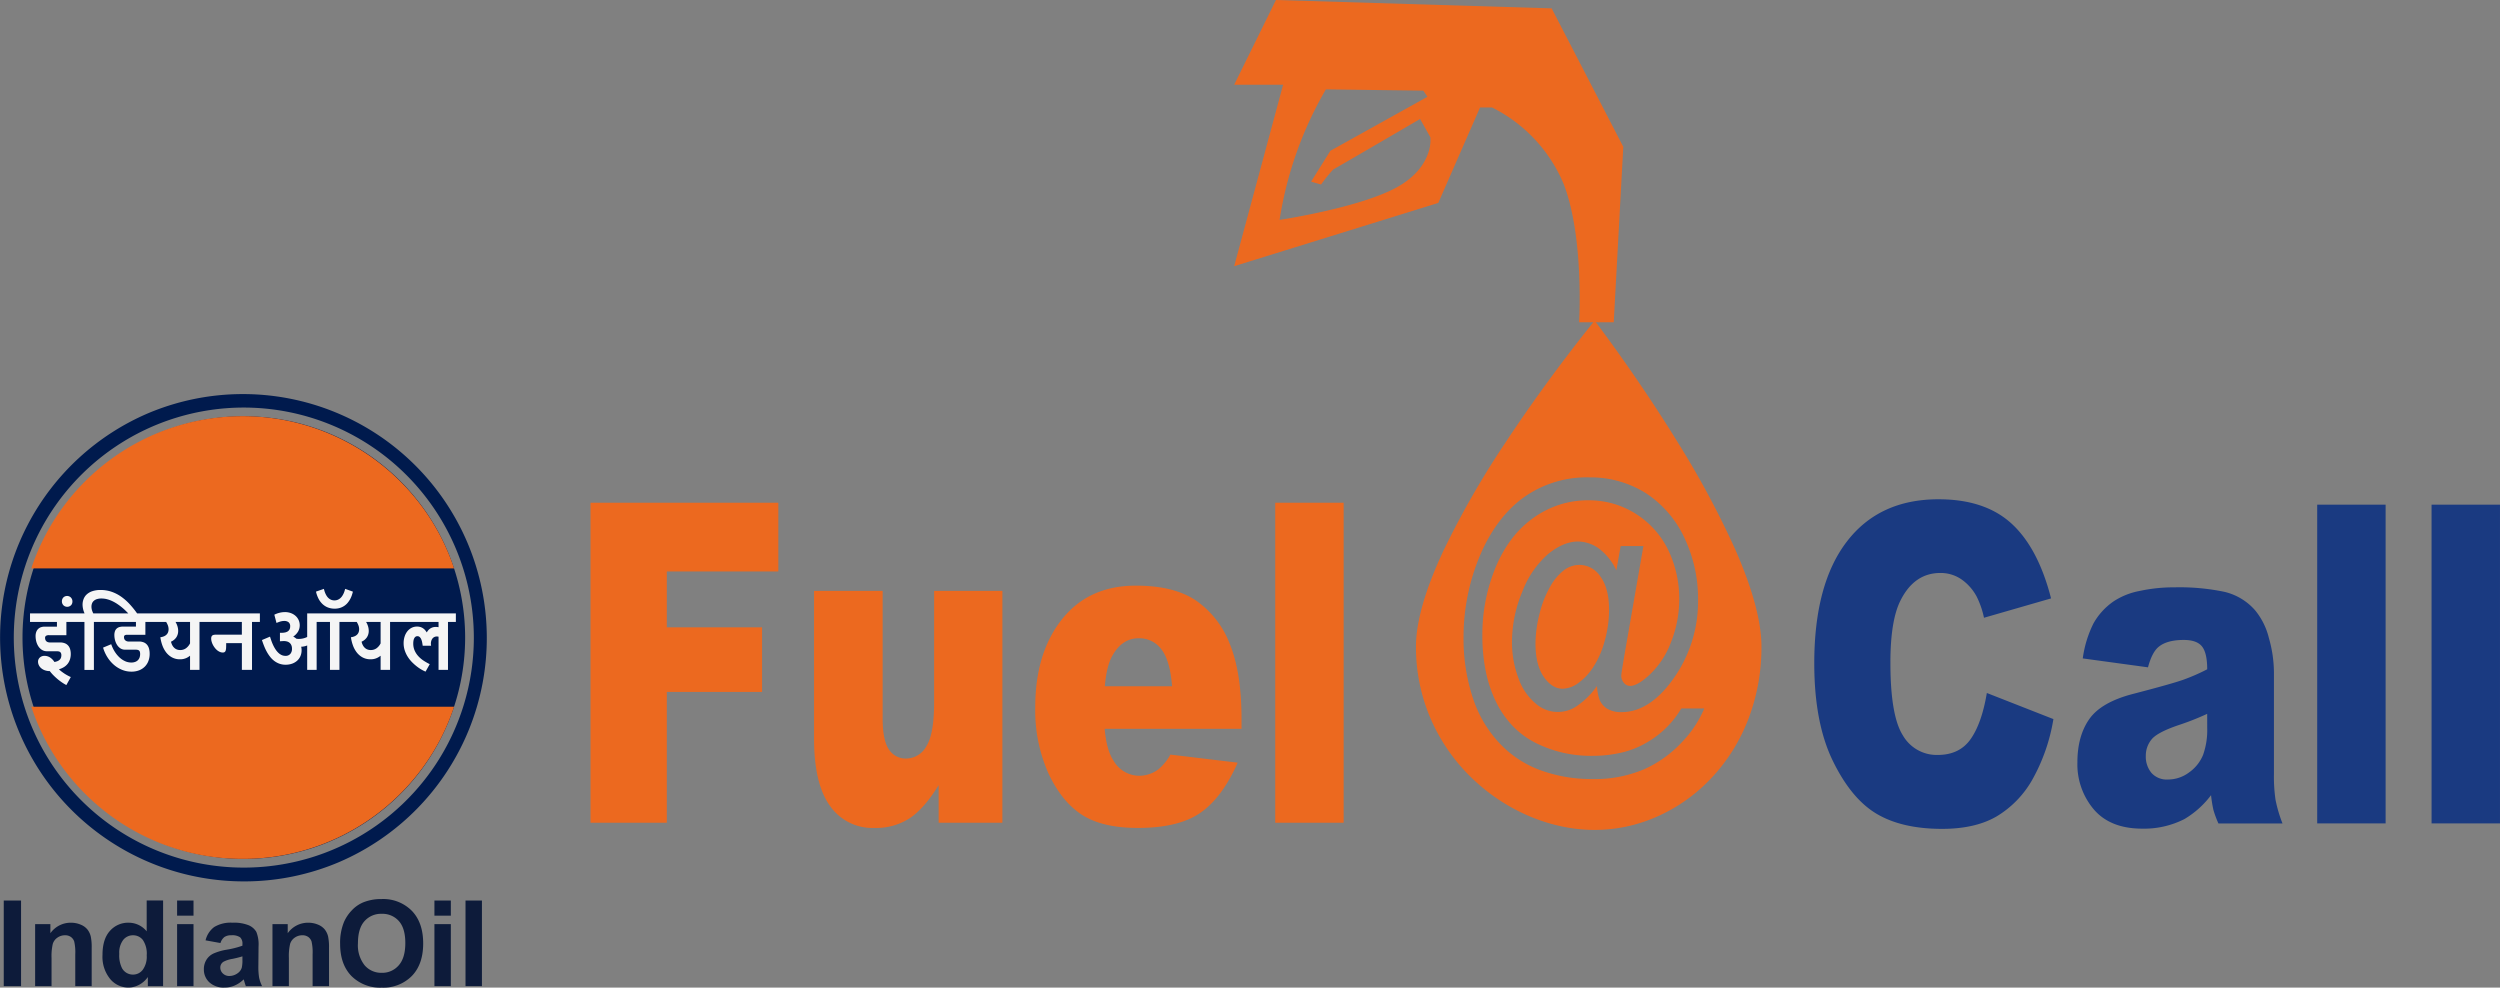 <svg xmlns="http://www.w3.org/2000/svg" width="666.469" height="263.284" viewBox="0 0 666.469 263.284">
  <rect x="0" y="0" width="666.469" height="263.284" fill="#808080" stroke="none"/>
  <g id="branding" transform="translate(-7971 -6064.029)">
    <g id="Group_11605" data-name="Group 11605" transform="translate(2727 -759)">
      <g id="Group_11604" data-name="Group 11604">
        <path id="Path_102142" data-name="Path 102142" d="M59,0A59,59,0,1,1,0,59,59,59,0,0,1,59,0Z" transform="translate(5250 6934)" fill="#001a4d"/>
        <path id="Path_7818" data-name="Path 7818" d="M7.509,6.864q.425.384.854.7t.835.565q.405.247.767.434t.671.318l-1.187,2.14a11.915,11.915,0,0,1-1.293-.787A15.064,15.064,0,0,1,6.949,9.3q-.569-.49-1.061-1a11.5,11.5,0,0,1-.859-1,3.821,3.821,0,0,1-1.293-.207,3.085,3.085,0,0,1-.984-.555,2.5,2.5,0,0,1-.627-.8A2.157,2.157,0,0,1,1.9,4.775a1.433,1.433,0,0,1,.135-.626A1.517,1.517,0,0,1,2.4,3.665a1.7,1.7,0,0,1,.531-.318,1.81,1.81,0,0,1,.651-.116,2.781,2.781,0,0,1,1.5.424A3.8,3.8,0,0,1,6.264,4.866a3.273,3.273,0,0,0,.878-.247,1.838,1.838,0,0,0,.574-.4,1.359,1.359,0,0,0,.309-.52,2,2,0,0,0,.092-.611,1.353,1.353,0,0,0-.1-.575.774.774,0,0,0-.27-.323.987.987,0,0,0-.4-.146,3.169,3.169,0,0,0-.487-.035H4.334a2.5,2.5,0,0,1-1.447-.4A3.257,3.257,0,0,1,1.932.6a4.384,4.384,0,0,1-.526-1.3A5.823,5.823,0,0,1,1.247-2,3.2,3.2,0,0,1,1.44-3.179a2.135,2.135,0,0,1,.526-.792,2,2,0,0,1,.767-.444,3.043,3.043,0,0,1,.917-.136h3.29V-5.8H-.239V-8.075H12.5V-5.8H9.458v3.523h-4.6a1.438,1.438,0,0,0-.849.182.674.674,0,0,0-.232.565,1.5,1.5,0,0,0,.058.394,1.041,1.041,0,0,0,.2.389,1.08,1.08,0,0,0,.405.293,1.645,1.645,0,0,0,.666.116H7.731a3.439,3.439,0,0,1,1.36.237,2.311,2.311,0,0,1,.892.656,2.574,2.574,0,0,1,.492.979,4.622,4.622,0,0,1,.15,1.2,4.861,4.861,0,0,1-.183,1.353,3.707,3.707,0,0,1-.564,1.161,3.777,3.777,0,0,1-.97.919,5.184,5.184,0,0,1-1.389.636ZM8.261-11.3a1.556,1.556,0,0,1,.1-.565,1.356,1.356,0,0,1,.285-.454,1.335,1.335,0,0,1,.439-.3,1.4,1.4,0,0,1,.564-.111,1.412,1.412,0,0,1,.56.111,1.339,1.339,0,0,1,.449.308,1.491,1.491,0,0,1,.3.464,1.5,1.5,0,0,1,.111.58,1.585,1.585,0,0,1-.1.575,1.266,1.266,0,0,1-.289.449,1.364,1.364,0,0,1-.444.293,1.435,1.435,0,0,1-.555.106,1.471,1.471,0,0,1-.56-.106,1.28,1.28,0,0,1-.449-.3,1.507,1.507,0,0,1-.3-.459A1.489,1.489,0,0,1,8.261-11.3ZM18.892-5.8h-2.1V6.986H14.27V-5.8H12.138V-8.075h2.171a5.9,5.9,0,0,1-.54-2.322,4.153,4.153,0,0,1,.28-1.524,3.316,3.316,0,0,1,.864-1.252,4.14,4.14,0,0,1,1.5-.843,6.829,6.829,0,0,1,2.176-.308,8.888,8.888,0,0,1,2.861.454A10.237,10.237,0,0,1,24-12.582a13.946,13.946,0,0,1,2.3,2.009,24.474,24.474,0,0,1,2.094,2.609H26.07q-.338-.353-.786-.8t-1-.9q-.55-.454-1.182-.883a10.686,10.686,0,0,0-1.327-.767,8.085,8.085,0,0,0-1.447-.54,5.9,5.9,0,0,0-1.534-.2,3.888,3.888,0,0,0-1.187.161,2.274,2.274,0,0,0-.83.454,1.775,1.775,0,0,0-.482.691,2.428,2.428,0,0,0-.154.883A3.249,3.249,0,0,0,16.263-9a4.772,4.772,0,0,0,.371.924h2.258Zm14.656,0h-3.03v3.422H25.665a1.077,1.077,0,0,0-.671.151.6.6,0,0,0-.179.485,1.476,1.476,0,0,0,.053.373.95.95,0,0,0,.2.373,1.177,1.177,0,0,0,.4.293,1.491,1.491,0,0,0,.646.121h2.7a3.142,3.142,0,0,1,1.346.257,2.3,2.3,0,0,1,.878.7,2.821,2.821,0,0,1,.478,1.045A5.436,5.436,0,0,1,31.657,2.7a5.4,5.4,0,0,1-.3,1.817,4.279,4.279,0,0,1-.912,1.509,4.346,4.346,0,0,1-1.524,1.035,5.519,5.519,0,0,1-2.142.384A6.522,6.522,0,0,1,24.3,6.96a7.782,7.782,0,0,1-2.166-1.327A9.076,9.076,0,0,1,20.4,3.609,10.17,10.17,0,0,1,19.239,1.04L21.41.132a9.067,9.067,0,0,0,.849,1.837,7.879,7.879,0,0,0,1.225,1.56,5.758,5.758,0,0,0,1.529,1.085,3.993,3.993,0,0,0,1.761.4,2.911,2.911,0,0,0,1.008-.162,2,2,0,0,0,.733-.454,1.936,1.936,0,0,0,.449-.707,2.611,2.611,0,0,0,.154-.919,2.043,2.043,0,0,0-.072-.6.743.743,0,0,0-.232-.363.87.87,0,0,0-.4-.177,3.115,3.115,0,0,0-.569-.045h-2.74a2.178,2.178,0,0,1-1.278-.373,3.161,3.161,0,0,1-.888-.944,4.372,4.372,0,0,1-.521-1.247,5.335,5.335,0,0,1-.169-1.292,3.029,3.029,0,0,1,.174-1.105,1.735,1.735,0,0,1,.492-.707,1.872,1.872,0,0,1,.757-.379,3.911,3.911,0,0,1,.96-.111H28V-5.8H18.216V-8.075H33.548Zm-.359,0V-8.075H47.044V-5.8h-2.1V6.975H42.423V3.231l-.029-.01q-.222.172-.487.338a3.867,3.867,0,0,1-.584.3,3.994,3.994,0,0,1-.7.212,4.2,4.2,0,0,1-.859.081,4.384,4.384,0,0,1-2.156-.51A4.967,4.967,0,0,1,36.045,2.3,6.918,6.918,0,0,1,35.032.414a10.369,10.369,0,0,1-.521-2.14,3.425,3.425,0,0,0,1.037-.283,2.115,2.115,0,0,0,.675-.49,1.75,1.75,0,0,0,.367-.636,2.363,2.363,0,0,0,.111-.722,2.991,2.991,0,0,0-.154-.929A4.766,4.766,0,0,0,36.055-5.8Zm6.069,2.362a3.086,3.086,0,0,1-.482,1.721A3.276,3.276,0,0,1,37.348-.545,3.621,3.621,0,0,0,37.729.475a2.585,2.585,0,0,0,.564.691,2.123,2.123,0,0,0,.695.394,2.442,2.442,0,0,0,.782.126,2.615,2.615,0,0,0,1.563-.469A3.61,3.61,0,0,0,42.423-.09V-5.8H38.554a5.065,5.065,0,0,1,.536,1.216A4.234,4.234,0,0,1,39.258-3.442ZM61.042-5.8h-2.1V6.975h-2.7V-.161H52.06Q52.06.525,52.04,1a3.334,3.334,0,0,1-.106.777.8.8,0,0,1-.27.434.842.842,0,0,1-.511.136,1.962,1.962,0,0,1-.8-.172,3.034,3.034,0,0,1-.733-.459A4.02,4.02,0,0,1,49,1.055,5.177,5.177,0,0,1,48.5.263a4.583,4.583,0,0,1-.323-.833,2.979,2.979,0,0,1-.116-.792,1.31,1.31,0,0,1,.111-.59.7.7,0,0,1,.314-.318,1.366,1.366,0,0,1,.492-.126q.289-.025.656-.025h6.6V-5.8H46.685V-8.075H61.042Zm9.733,4.472.318.035a3.181,3.181,0,0,0,.328.015,4.993,4.993,0,0,0,1.221-.151A4.619,4.619,0,0,0,73.651-1.8V-8.075h4.622V-5.8h-2.1V6.975H73.651V.455a2.038,2.038,0,0,1-.3.121q-.183.061-.4.111T72.5.768a3.426,3.426,0,0,1-.444.03q.048.252.077.454a3.3,3.3,0,0,1,.029.464,3.9,3.9,0,0,1-.328,1.63,3.536,3.536,0,0,1-.9,1.221,4.032,4.032,0,0,1-1.351.767A5.077,5.077,0,0,1,67.92,5.6,4.873,4.873,0,0,1,66.25,5.33a5.142,5.142,0,0,1-1.37-.742,6.088,6.088,0,0,1-1.114-1.105,10.058,10.058,0,0,1-.9-1.368A13.593,13.593,0,0,1,62.155.591Q61.841-.2,61.59-.979l2.152-.908q.174.575.391,1.181A12.126,12.126,0,0,0,64.625.47a8.893,8.893,0,0,0,.608,1.07,5.069,5.069,0,0,0,.733.878,3.255,3.255,0,0,0,.868.6,2.39,2.39,0,0,0,1.018.217,1.629,1.629,0,0,0,1.3-.515A2.031,2.031,0,0,0,69.6,1.333a2.329,2.329,0,0,0-.164-.919,1.732,1.732,0,0,0-.453-.636A1.8,1.8,0,0,0,68.3-.59a3.039,3.039,0,0,0-.859-.116q-.1,0-.232.005t-.28.015l-.289.02q-.145.01-.251.02V-2.917a1.546,1.546,0,0,0,.179.01h.178a5.121,5.121,0,0,0,.936-.081,2.174,2.174,0,0,0,.753-.278,1.413,1.413,0,0,0,.5-.53,1.7,1.7,0,0,0,.183-.828,1.333,1.333,0,0,0-.425-1.1,1.774,1.774,0,0,0-1.148-.343,3.671,3.671,0,0,0-1.061.156,8.177,8.177,0,0,0-1.013.379l-.579-2.2a6.338,6.338,0,0,1,1.423-.525,6.081,6.081,0,0,1,1.394-.172,4.552,4.552,0,0,1,1.606.273,3.821,3.821,0,0,1,1.25.747,3.368,3.368,0,0,1,.81,1.115,3.308,3.308,0,0,1,.289,1.378,3.307,3.307,0,0,1-.429,1.65,4.005,4.005,0,0,1-1.278,1.337l.01.05a3.4,3.4,0,0,1,.425.252Q70.592-1.483,70.776-1.332ZM84.351-5.8h-2.1V6.975H79.73V-5.8H77.6V-8.075h6.754Zm-6.243-8.822q.039.161.116.449a5.386,5.386,0,0,0,.217.631,5.419,5.419,0,0,0,.347.7,2.978,2.978,0,0,0,.507.641,2.474,2.474,0,0,0,.7.469,2.209,2.209,0,0,0,.921.182,2.234,2.234,0,0,0,.9-.172,2.5,2.5,0,0,0,.695-.444,3,3,0,0,0,.516-.616,5.248,5.248,0,0,0,.367-.681,4.882,4.882,0,0,0,.236-.646q.087-.308.145-.52l2.065.747q-.1.414-.261.908a6.954,6.954,0,0,1-.425,1A6.2,6.2,0,0,1,84.52-11a4.32,4.32,0,0,1-.883.843,4.373,4.373,0,0,1-1.172.59,4.666,4.666,0,0,1-1.491.222,4.87,4.87,0,0,1-1.824-.328,4.419,4.419,0,0,1-1.442-.929,5.429,5.429,0,0,1-1.052-1.433A7.79,7.79,0,0,1,76-13.889ZM83.992-5.8V-8.075H97.848V-5.8h-2.1V6.975H93.226V3.231l-.029-.01q-.222.172-.487.338a3.867,3.867,0,0,1-.584.3,4,4,0,0,1-.7.212,4.2,4.2,0,0,1-.859.081,4.384,4.384,0,0,1-2.156-.51A4.968,4.968,0,0,1,86.848,2.3,6.918,6.918,0,0,1,85.835.414a10.369,10.369,0,0,1-.521-2.14,3.425,3.425,0,0,0,1.037-.283,2.114,2.114,0,0,0,.675-.49,1.75,1.75,0,0,0,.367-.636,2.364,2.364,0,0,0,.111-.722,2.991,2.991,0,0,0-.154-.929A4.768,4.768,0,0,0,86.858-5.8Zm6.069,2.362a3.086,3.086,0,0,1-.482,1.721A3.276,3.276,0,0,1,88.151-.545,3.62,3.62,0,0,0,88.532.475a2.585,2.585,0,0,0,.564.691,2.123,2.123,0,0,0,.695.394,2.442,2.442,0,0,0,.782.126,2.616,2.616,0,0,0,1.563-.469A3.609,3.609,0,0,0,93.226-.09V-5.8H89.357a5.065,5.065,0,0,1,.536,1.216A4.234,4.234,0,0,1,90.061-3.442Zm18.61,10.417V-1.877q-.116-.02-.227-.035a1.751,1.751,0,0,0-.236-.015,1.461,1.461,0,0,0-.7.162,1.442,1.442,0,0,0-.492.429,1.931,1.931,0,0,0-.289.606,2.473,2.473,0,0,0-.1.681,2.319,2.319,0,0,0,.019.293q.019.151.039.293h-2.239q-.058-.464-.15-.924a3.887,3.887,0,0,0-.251-.818,1.7,1.7,0,0,0-.405-.58.867.867,0,0,0-.6-.222.84.84,0,0,0-.5.146,1.15,1.15,0,0,0-.347.409,2.074,2.074,0,0,0-.2.621,4.482,4.482,0,0,0-.063.772,4.609,4.609,0,0,0,.371,1.888,5.5,5.5,0,0,0,.984,1.5,7.466,7.466,0,0,0,1.4,1.186,14.764,14.764,0,0,0,1.64.934L105.207,7.44a9.29,9.29,0,0,1-.955-.469,10.47,10.47,0,0,1-1.225-.8,13.22,13.22,0,0,1-1.3-1.125,8.792,8.792,0,0,1-1.182-1.433,7.689,7.689,0,0,1-.854-1.736A6.122,6.122,0,0,1,99.36-.151a5.753,5.753,0,0,1,.251-1.716,4.381,4.381,0,0,1,.719-1.408,3.466,3.466,0,0,1,1.129-.949,3.128,3.128,0,0,1,1.481-.348,2.883,2.883,0,0,1,.979.151,2.683,2.683,0,0,1,.724.384,2.812,2.812,0,0,1,.516.5,5.989,5.989,0,0,1,.357.5l.048-.01a2.614,2.614,0,0,1,.463-.646,2.66,2.66,0,0,1,.584-.449,2.513,2.513,0,0,1,.651-.257,2.9,2.9,0,0,1,.675-.081,3.261,3.261,0,0,1,.357.02q.183.02.376.061V-5.8H97.488V-8.075h15.8V-5.8h-2.1V6.975Z" transform="translate(5252.24 6994.636)" fill="#f5f5f5"/>
        <path id="Path_7821" data-name="Path 7821" d="M56.356,118A59.359,59.359,0,0,1,8.393,93.713,58.624,58.624,0,0,1,0,77.437H112.713a58.622,58.622,0,0,1-8.392,16.276A59.309,59.309,0,0,1,56.356,118Zm56.357-77.437H0A58.623,58.623,0,0,1,8.392,24.287a59.463,59.463,0,0,1,95.928,0,58.625,58.625,0,0,1,8.392,16.274v0h0Z" transform="translate(5252.344 6934)" fill="#ec691f"/>
        <path id="Path_7823" data-name="Path 7823" d="M65,130A65.017,65.017,0,0,1,39.7,5.108,65.017,65.017,0,0,1,90.3,124.892,64.591,64.591,0,0,1,65,130ZM65,3.679A61.321,61.321,0,1,0,126.32,65,61.391,61.391,0,0,0,65,3.679Z" transform="translate(5244 6928)" fill="#001a4d"/>
      </g>
      <path id="Path_64285" data-name="Path 64285" d="M2.188-.076V-22.908H6.8V-.076Zm23.441,0H21.252V-8.517a13.046,13.046,0,0,0-.28-3.465,2.43,2.43,0,0,0-.911-1.223,2.6,2.6,0,0,0-1.518-.436,3.509,3.509,0,0,0-2.04.623,3.139,3.139,0,0,0-1.238,1.651,14.27,14.27,0,0,0-.335,3.8V-.076H10.553v-16.54h4.065v2.43a6.623,6.623,0,0,1,5.451-2.8,6.567,6.567,0,0,1,2.648.522,4.436,4.436,0,0,1,1.814,1.332,4.824,4.824,0,0,1,.857,1.838,13.67,13.67,0,0,1,.241,2.944Zm19.034,0H40.6v-2.43A6.567,6.567,0,0,1,38.207-.4,6.134,6.134,0,0,1,35.427.3,6.3,6.3,0,0,1,30.545-2a9.345,9.345,0,0,1-2.032-6.409q0-4.205,1.978-6.393a6.448,6.448,0,0,1,5-2.188,6.192,6.192,0,0,1,4.8,2.3v-8.223h4.376ZM32.982-8.7a7.574,7.574,0,0,0,.732,3.831,3.307,3.307,0,0,0,2.959,1.713,3.221,3.221,0,0,0,2.57-1.285A5.93,5.93,0,0,0,40.3-8.283a6.49,6.49,0,0,0-1.028-4.1,3.253,3.253,0,0,0-2.632-1.254A3.288,3.288,0,0,0,34.033-12.4,5.594,5.594,0,0,0,32.982-8.7ZM48.4-18.858v-4.049h4.376v4.049Zm0,18.782v-16.54h4.376V-.076ZM59.961-11.57l-3.971-.716a6.186,6.186,0,0,1,2.3-3.551,8.435,8.435,0,0,1,4.859-1.152,10.472,10.472,0,0,1,4.361.693,4.349,4.349,0,0,1,2.017,1.76,9.025,9.025,0,0,1,.584,3.917l-.047,5.108a17.735,17.735,0,0,0,.21,3.216,9.387,9.387,0,0,0,.786,2.219h-4.33q-.171-.436-.421-1.293-.109-.389-.156-.514a7.89,7.89,0,0,1-2.4,1.635A6.869,6.869,0,0,1,61.035.3a5.636,5.636,0,0,1-4.026-1.386,4.607,4.607,0,0,1-1.472-3.5,4.7,4.7,0,0,1,.67-2.5,4.376,4.376,0,0,1,1.877-1.682,14.667,14.667,0,0,1,3.481-1.02,23.844,23.844,0,0,0,4.252-1.075V-11.3a2.266,2.266,0,0,0-.623-1.8,3.733,3.733,0,0,0-2.352-.537,3.132,3.132,0,0,0-1.822.459A3.193,3.193,0,0,0,59.961-11.57Zm5.856,3.551a27.354,27.354,0,0,1-2.663.67,8.022,8.022,0,0,0-2.383.763,1.825,1.825,0,0,0-.857,1.542A2.147,2.147,0,0,0,60.6-3.455a2.392,2.392,0,0,0,1.744.67A3.79,3.79,0,0,0,64.6-3.564a2.741,2.741,0,0,0,1.043-1.448,8.642,8.642,0,0,0,.171-2.134ZM88.9-.076H84.523V-8.517a13.046,13.046,0,0,0-.28-3.465,2.43,2.43,0,0,0-.911-1.223,2.6,2.6,0,0,0-1.518-.436,3.509,3.509,0,0,0-2.04.623,3.139,3.139,0,0,0-1.238,1.651,14.269,14.269,0,0,0-.335,3.8V-.076H73.824v-16.54h4.065v2.43a6.623,6.623,0,0,1,5.451-2.8,6.567,6.567,0,0,1,2.648.522A4.436,4.436,0,0,1,87.8-15.136a4.824,4.824,0,0,1,.857,1.838,13.669,13.669,0,0,1,.241,2.944Zm2.961-11.276A14.521,14.521,0,0,1,92.9-17.207a10.746,10.746,0,0,1,2.126-3.13,8.889,8.889,0,0,1,2.951-2.056,12.535,12.535,0,0,1,4.921-.9,10.72,10.72,0,0,1,8.075,3.13q3.029,3.13,3.029,8.706,0,5.529-3.006,8.651A10.637,10.637,0,0,1,102.965.314a10.746,10.746,0,0,1-8.1-3.107Q91.861-5.9,91.861-11.351Zm4.75-.156A8.555,8.555,0,0,0,98.4-5.628a5.836,5.836,0,0,0,4.548,2,5.785,5.785,0,0,0,4.524-1.986q1.768-1.986,1.768-5.957,0-3.925-1.721-5.856a5.823,5.823,0,0,0-4.571-1.931A5.861,5.861,0,0,0,98.355-17.4Q96.611-15.447,96.611-11.507ZM117-18.858v-4.049h4.376v4.049ZM117-.076v-16.54h4.376V-.076Zm8.288,0V-22.908h4.376V-.076Z" transform="translate(5242.813 7086)" fill="#0d1b3a"/>
    </g>
    <g id="Group_23932" data-name="Group 23932" transform="translate(-215 -429.604)">
      <g id="Group_23931" data-name="Group 23931" transform="translate(8343.422 6579.12)">
        <path id="Path_102145" data-name="Path 102145" d="M7.422-71.582H57.494v18.33H27.764v14.9H53.157V-21.13H27.764V13.727H7.422Zm109.8,85.309H100.233V3.718q-3.8,6.168-7.667,8.787a16.553,16.553,0,0,1-9.5,2.619,13.782,13.782,0,0,1-11.78-5.848q-4.27-5.848-4.27-18.01V-48.073H85.3v33.984q0,5.819,1.654,8.263A5.3,5.3,0,0,0,91.6-3.382,6.171,6.171,0,0,0,96.947-6.64q2.079-3.259,2.079-11.7V-48.073h18.2ZM180.974-11.3H144.493q.492,5.7,2.369,8.5a7.947,7.947,0,0,0,6.885,4.015,8.558,8.558,0,0,0,5.1-1.746,13.988,13.988,0,0,0,3.174-3.9l17.927,2.153q-4.113,9.311-9.925,13.355t-16.676,4.044q-9.433,0-14.843-3.462t-8.964-11a41.161,41.161,0,0,1-3.554-17.719q0-14.49,7.131-23.451t19.693-8.961q10.193,0,16.094,4.015a24.9,24.9,0,0,1,8.986,11.638q3.085,7.623,3.085,19.843ZM162.465-22.643q-.536-6.867-2.839-9.834a7.3,7.3,0,0,0-6.058-2.968q-4.337,0-6.93,4.481-1.654,2.793-2.1,8.321ZM189.96-71.582H208.2V13.727H189.96Z" transform="translate(-7.422 120.109)" fill="#ec691f"/>
        <path id="Path_102143" data-name="Path 102143" d="M50.74-21.16,68.488-14.2A49.173,49.173,0,0,1,62.855,1.966a26.73,26.73,0,0,1-9.545,9.8q-5.7,3.3-14.507,3.3-10.685,0-17.458-4.026T9.654-3.122Q4.736-13.259,4.736-29.072q0-21.083,8.651-32.407T37.864-72.8q12.384,0,19.47,6.492T67.862-46.373L49.98-41.214a23.031,23.031,0,0,0-1.967-5.68,13.141,13.141,0,0,0-4.158-4.637,9.765,9.765,0,0,0-5.5-1.623q-6.885,0-10.551,7.179-2.772,5.326-2.772,16.73,0,14.126,3.308,19.365a10.419,10.419,0,0,0,9.3,5.239q5.812,0,8.785-4.231T50.74-21.16ZM93.7-28,76.312-30.376a29.962,29.962,0,0,1,2.839-9.3,17.64,17.64,0,0,1,5.342-5.883,18.946,18.946,0,0,1,6.885-2.782,43.163,43.163,0,0,1,9.478-.985A58.49,58.49,0,0,1,114-48.141a15.559,15.559,0,0,1,8.271,4.956,18.5,18.5,0,0,1,3.666,7.39,33.8,33.8,0,0,1,1.341,9.129V.517a42.3,42.3,0,0,0,.425,6.81,36.629,36.629,0,0,0,1.855,6.289H112.48a26.07,26.07,0,0,1-1.341-3.623,33.924,33.924,0,0,1-.626-3.912,24.433,24.433,0,0,1-7.108,6.376,23.681,23.681,0,0,1-11.221,2.55q-8.494,0-12.9-5.1a18.571,18.571,0,0,1-4.4-12.577q0-7.013,3.174-11.534t11.713-6.723q10.238-2.666,13.278-3.738a52.717,52.717,0,0,0,6.438-2.811q0-4.347-1.386-6.086T103.226-35.3q-4.471,0-6.706,1.855Q94.776-32,93.7-28Zm15.782,12.4a71.847,71.847,0,0,1-7.824,3.072q-5.544,1.913-7.019,3.767a6.8,6.8,0,0,0-1.52,4.347A6.8,6.8,0,0,0,94.62.14a5.449,5.449,0,0,0,4.4,1.768A9.389,9.389,0,0,0,104.679,0a10.583,10.583,0,0,0,3.711-4.666,19.643,19.643,0,0,0,1.1-7.158Zm29.328-55.758h18.24v84.97h-18.24Zm30.49,0h18.24v84.97H169.3Z" transform="translate(321.504 120.414)" fill="#1a3a81"/>
        <path id="Path_102150" data-name="Path 102150" d="M3742.633,8637.76a42.5,42.5,0,0,1-8.658-.911,46.95,46.95,0,0,1-8.5-2.648,50.053,50.053,0,0,1-8.033-4.261,50.947,50.947,0,0,1-7.261-5.746,48.89,48.89,0,0,1-10.977-15.443,48.2,48.2,0,0,1-4.2-19.87c0-6.612,2.5-15.295,7.443-25.806a235.3,235.3,0,0,1,16.374-28.507c11.755-17.863,23.7-32.422,23.816-32.568l.008.01c.463.6,11.468,15.044,22.229,32.559a240.155,240.155,0,0,1,15.287,28.507c4.611,10.511,6.949,19.193,6.949,25.806a53.371,53.371,0,0,1-3.711,19.87,47.754,47.754,0,0,1-9.891,15.443A44.549,44.549,0,0,1,3759.3,8634.2,41.039,41.039,0,0,1,3742.633,8637.76Zm-1.37-93.984a28.944,28.944,0,0,0-18.448,6.017c-5.047,3.994-9,9.83-11.741,17.348a56.264,56.264,0,0,0-3.387,19.435,50.14,50.14,0,0,0,2.846,17.053,32.165,32.165,0,0,0,6.742,11.015,28.207,28.207,0,0,0,10.825,7.167,39.415,39.415,0,0,0,13.874,2.383,33.5,33.5,0,0,0,13.959-2.653,31.1,31.1,0,0,0,10-7.212,29.506,29.506,0,0,0,5.929-8.942h-6.132a25.172,25.172,0,0,1-8.98,8.942,23.7,23.7,0,0,1-6.716,2.761,34.164,34.164,0,0,1-8.158.919,32.59,32.59,0,0,1-15.128-3.532,22.765,22.765,0,0,1-6.023-4.5,25.4,25.4,0,0,1-4.413-6.433,34.078,34.078,0,0,1-2.706-8.107,47.785,47.785,0,0,1-.9-9.531,46.851,46.851,0,0,1,3.608-18.326,33.787,33.787,0,0,1,4.345-7.556,26.771,26.771,0,0,1,5.82-5.569,25.468,25.468,0,0,1,6.9-3.432,25.143,25.143,0,0,1,7.585-1.144,24.139,24.139,0,0,1,6.645.908,23.628,23.628,0,0,1,14.683,12.425,29.963,29.963,0,0,1,2.9,13.039,31.025,31.025,0,0,1-2.254,11.6,22.9,22.9,0,0,1-6.116,8.966c-1.932,1.691-3.516,2.549-4.709,2.549a2.137,2.137,0,0,1-1.678-.814,2.908,2.908,0,0,1-.694-1.942c0-.419.342-2.6,1.016-6.479l4.88-28.047h-6.064l-1.153,6.479a15.254,15.254,0,0,0-4.607-5.787,9.6,9.6,0,0,0-5.625-1.9c-2.564,0-5.244,1.125-7.963,3.344a25.027,25.027,0,0,0-6.859,10.01,34.69,34.69,0,0,0-2.763,13.312,26.94,26.94,0,0,0,1.779,9.907,15.2,15.2,0,0,0,4.625,6.687,8.907,8.907,0,0,0,11.334.272,20.3,20.3,0,0,0,4.93-5.037,12.948,12.948,0,0,0,.644,3.6,5.183,5.183,0,0,0,2.117,2.507,7.213,7.213,0,0,0,3.779.879c4.856,0,9.393-2.841,13.484-8.444a35.551,35.551,0,0,0,6.913-21.524,37.675,37.675,0,0,0-3.288-15.715,28.709,28.709,0,0,0-10.554-12.644A27.709,27.709,0,0,0,3741.264,8543.775Zm-7.148,56.342c-1.89,0-3.588-1.069-5.049-3.177s-2.2-5.1-2.2-8.9a32.762,32.762,0,0,1,1.083-7.9,27.387,27.387,0,0,1,2.88-7.313,14.246,14.246,0,0,1,3.711-4.369,6.972,6.972,0,0,1,4.083-1.356,6.76,6.76,0,0,1,5.573,3.135c1.517,2.077,2.286,5.045,2.286,8.818a30.806,30.806,0,0,1-1.219,8.506,23.836,23.836,0,0,1-3.135,7,15.66,15.66,0,0,1-4.015,4.161A7.311,7.311,0,0,1,3734.116,8600.117Z" transform="translate(-3474.948 -8501.999)" fill="#ec691f"/>
      </g>
      <path id="Path_102149" data-name="Path 102149" d="M3796.186,8587.916h-9.231c.014-.224,1.36-22.781-4.135-36.912a40.079,40.079,0,0,0-19.088-20.362h-3.184l-11.136,25.454L3695,8572.96l13.045-48.367H3695L3706.137,8502l73.5,2.229,19.094,36.912-2.546,46.773Zm-76.739-62.089-.005.009a99.181,99.181,0,0,0-12.336,34.781c.2-.029,21.237-3.2,31.2-8.654,5.191-2.845,7.362-6.329,8.268-8.75a10.489,10.489,0,0,0,.731-4.619l-2.745-4.881c-.028.017-.451.267-1.166.682-14.337,8.376-21.73,12.672-21.975,12.769a38.549,38.549,0,0,0-3.25,4.025l-2.664-.766,5.143-8.228,25.884-14.4-1.117-1.632-25.964-.341Z" transform="translate(4820.016 -2008.365)" fill="#ec691f"/>
    </g>
  </g>
</svg>
